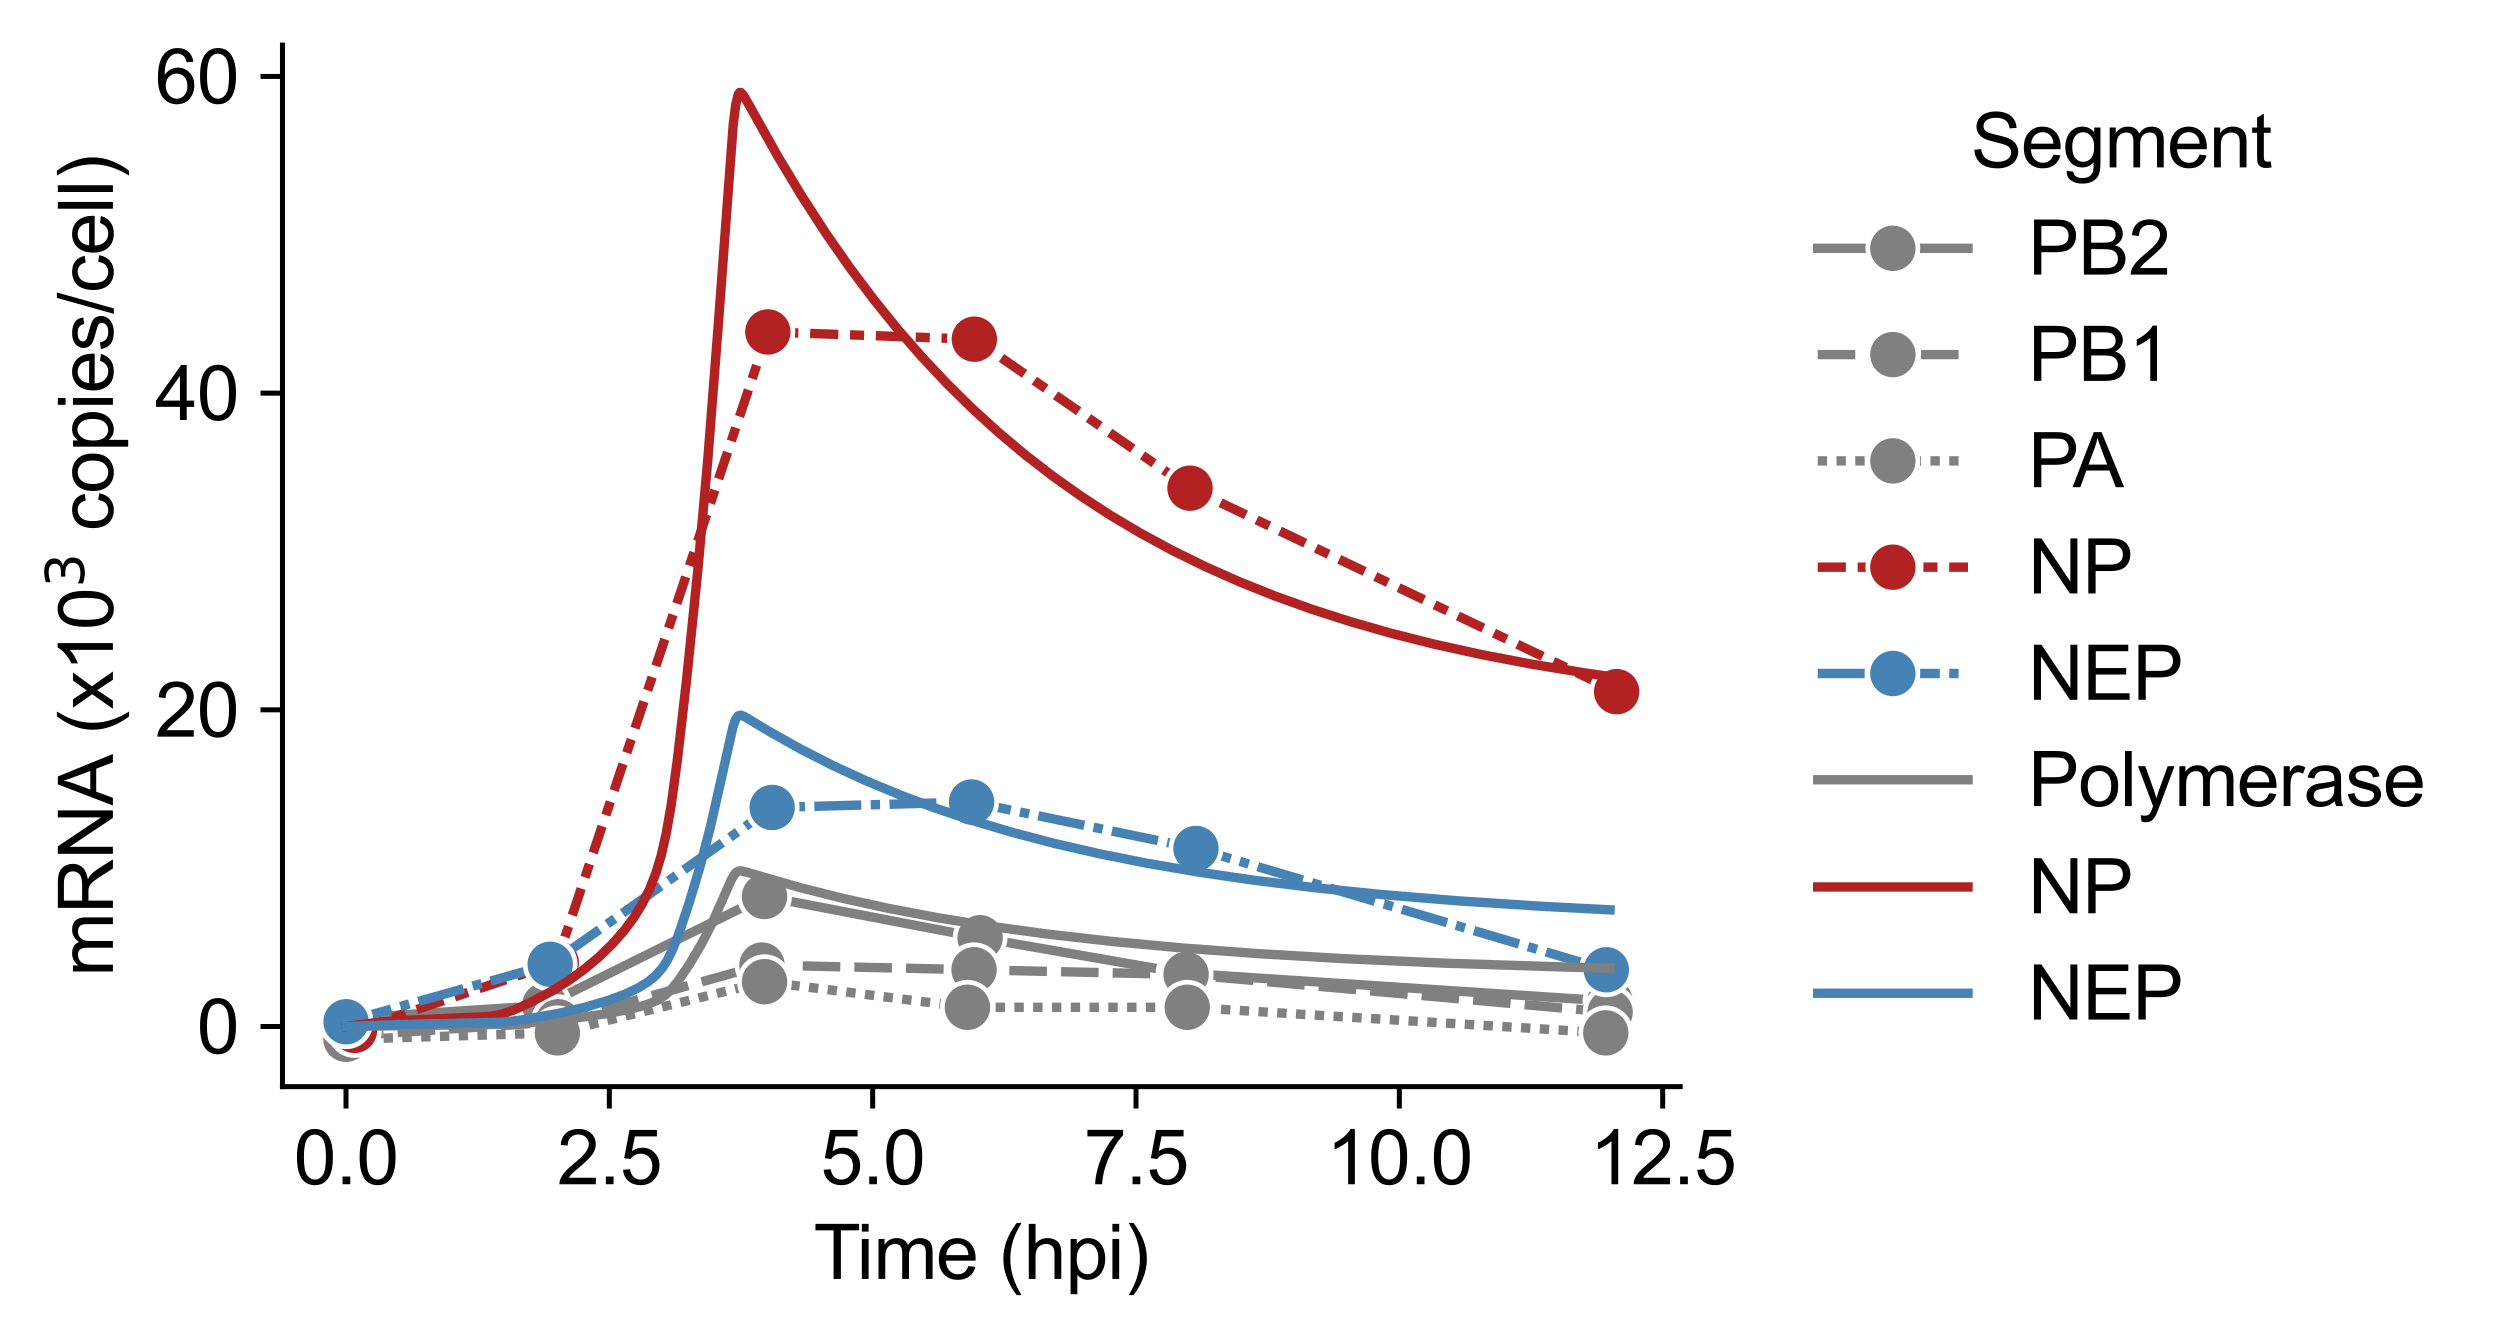 <?xml version="1.0" encoding="utf-8" standalone="no"?>
<!DOCTYPE svg PUBLIC "-//W3C//DTD SVG 1.1//EN"
  "http://www.w3.org/Graphics/SVG/1.1/DTD/svg11.dtd">
<svg xmlns:xlink="http://www.w3.org/1999/xlink" width="399.221pt" height="213.956pt" viewBox="0 0 399.221 213.956" xmlns="http://www.w3.org/2000/svg" version="1.1">
 <defs>
  <style type="text/css">*{stroke-linejoin: round; stroke-linecap: butt}</style>
 </defs>
 <g id="figure_1">
  <g id="patch_1">
   <path d="M 0 213.956 
L 399.221 213.956 
L 399.221 0 
L 0 0 
z
" style="fill: #ffffff"/>
  </g>
  <g id="axes_1">
   <g id="patch_2">
    <path d="M 45.106 173.52 
L 268.306 173.52 
L 268.306 7.2 
L 45.106 7.2 
z
" style="fill: #ffffff"/>
   </g>
   <g id="PolyCollection_1"/>
   <g id="PolyCollection_2"/>
   <g id="PolyCollection_3"/>
   <g id="PolyCollection_4"/>
   <g id="PolyCollection_5"/>
   <g id="matplotlib.axis_1">
    <g id="xtick_1">
     <g id="line2d_1">
      <defs>
       <path id="mfb7bdb61f0" d="M 0 0 
L 0 3.5 
" style="stroke: #000000; stroke-width: 0.8"/>
      </defs>
      <g>
       <use xlink:href="#mfb7bdb61f0" x="55.252" y="173.52" style="stroke: #000000; stroke-width: 0.8"/>
      </g>
     </g>
     <g id="text_1">
      <!-- 0.0 -->
      <g transform="translate(46.912 189.109) scale(0.12 -0.12)">
       <defs>
        <path id="ArialMT-30" d="M 266 2259 
Q 266 3072 433 3567 
Q 600 4063 929 4331 
Q 1259 4600 1759 4600 
Q 2128 4600 2406 4451 
Q 2684 4303 2865 4023 
Q 3047 3744 3150 3342 
Q 3253 2941 3253 2259 
Q 3253 1453 3087 958 
Q 2922 463 2592 192 
Q 2263 -78 1759 -78 
Q 1097 -78 719 397 
Q 266 969 266 2259 
z
M 844 2259 
Q 844 1131 1108 757 
Q 1372 384 1759 384 
Q 2147 384 2411 759 
Q 2675 1134 2675 2259 
Q 2675 3391 2411 3762 
Q 2147 4134 1753 4134 
Q 1366 4134 1134 3806 
Q 844 3388 844 2259 
z
" transform="scale(0.016)"/>
        <path id="ArialMT-2e" d="M 581 0 
L 581 641 
L 1222 641 
L 1222 0 
L 581 0 
z
" transform="scale(0.016)"/>
       </defs>
       <use xlink:href="#ArialMT-30"/>
       <use xlink:href="#ArialMT-2e" x="55.615"/>
       <use xlink:href="#ArialMT-30" x="83.398"/>
      </g>
     </g>
    </g>
    <g id="xtick_2">
     <g id="line2d_2">
      <g>
       <use xlink:href="#mfb7bdb61f0" x="97.303" y="173.52" style="stroke: #000000; stroke-width: 0.8"/>
      </g>
     </g>
     <g id="text_2">
      <!-- 2.5 -->
      <g transform="translate(88.963 189.109) scale(0.12 -0.12)">
       <defs>
        <path id="ArialMT-32" d="M 3222 541 
L 3222 0 
L 194 0 
Q 188 203 259 391 
Q 375 700 629 1000 
Q 884 1300 1366 1694 
Q 2113 2306 2375 2664 
Q 2638 3022 2638 3341 
Q 2638 3675 2398 3904 
Q 2159 4134 1775 4134 
Q 1369 4134 1125 3890 
Q 881 3647 878 3216 
L 300 3275 
Q 359 3922 746 4261 
Q 1134 4600 1788 4600 
Q 2447 4600 2831 4234 
Q 3216 3869 3216 3328 
Q 3216 3053 3103 2787 
Q 2991 2522 2730 2228 
Q 2469 1934 1863 1422 
Q 1356 997 1212 845 
Q 1069 694 975 541 
L 3222 541 
z
" transform="scale(0.016)"/>
        <path id="ArialMT-35" d="M 266 1200 
L 856 1250 
Q 922 819 1161 601 
Q 1400 384 1738 384 
Q 2144 384 2425 690 
Q 2706 997 2706 1503 
Q 2706 1984 2436 2262 
Q 2166 2541 1728 2541 
Q 1456 2541 1237 2417 
Q 1019 2294 894 2097 
L 366 2166 
L 809 4519 
L 3088 4519 
L 3088 3981 
L 1259 3981 
L 1013 2750 
Q 1425 3038 1878 3038 
Q 2478 3038 2890 2622 
Q 3303 2206 3303 1553 
Q 3303 931 2941 478 
Q 2500 -78 1738 -78 
Q 1113 -78 717 272 
Q 322 622 266 1200 
z
" transform="scale(0.016)"/>
       </defs>
       <use xlink:href="#ArialMT-32"/>
       <use xlink:href="#ArialMT-2e" x="55.615"/>
       <use xlink:href="#ArialMT-35" x="83.398"/>
      </g>
     </g>
    </g>
    <g id="xtick_3">
     <g id="line2d_3">
      <g>
       <use xlink:href="#mfb7bdb61f0" x="139.355" y="173.52" style="stroke: #000000; stroke-width: 0.8"/>
      </g>
     </g>
     <g id="text_3">
      <!-- 5.0 -->
      <g transform="translate(131.015 189.109) scale(0.12 -0.12)">
       <use xlink:href="#ArialMT-35"/>
       <use xlink:href="#ArialMT-2e" x="55.615"/>
       <use xlink:href="#ArialMT-30" x="83.398"/>
      </g>
     </g>
    </g>
    <g id="xtick_4">
     <g id="line2d_4">
      <g>
       <use xlink:href="#mfb7bdb61f0" x="181.407" y="173.52" style="stroke: #000000; stroke-width: 0.8"/>
      </g>
     </g>
     <g id="text_4">
      <!-- 7.5 -->
      <g transform="translate(173.067 189.109) scale(0.12 -0.12)">
       <defs>
        <path id="ArialMT-37" d="M 303 3981 
L 303 4522 
L 3269 4522 
L 3269 4084 
Q 2831 3619 2401 2847 
Q 1972 2075 1738 1259 
Q 1569 684 1522 0 
L 944 0 
Q 953 541 1156 1306 
Q 1359 2072 1739 2783 
Q 2119 3494 2547 3981 
L 303 3981 
z
" transform="scale(0.016)"/>
       </defs>
       <use xlink:href="#ArialMT-37"/>
       <use xlink:href="#ArialMT-2e" x="55.615"/>
       <use xlink:href="#ArialMT-35" x="83.398"/>
      </g>
     </g>
    </g>
    <g id="xtick_5">
     <g id="line2d_5">
      <g>
       <use xlink:href="#mfb7bdb61f0" x="223.458" y="173.52" style="stroke: #000000; stroke-width: 0.8"/>
      </g>
     </g>
     <g id="text_5">
      <!-- 10.0 -->
      <g transform="translate(211.782 189.109) scale(0.12 -0.12)">
       <defs>
        <path id="ArialMT-31" d="M 2384 0 
L 1822 0 
L 1822 3584 
Q 1619 3391 1289 3197 
Q 959 3003 697 2906 
L 697 3450 
Q 1169 3672 1522 3987 
Q 1875 4303 2022 4600 
L 2384 4600 
L 2384 0 
z
" transform="scale(0.016)"/>
       </defs>
       <use xlink:href="#ArialMT-31"/>
       <use xlink:href="#ArialMT-30" x="55.615"/>
       <use xlink:href="#ArialMT-2e" x="111.23"/>
       <use xlink:href="#ArialMT-30" x="139.014"/>
      </g>
     </g>
    </g>
    <g id="xtick_6">
     <g id="line2d_6">
      <g>
       <use xlink:href="#mfb7bdb61f0" x="265.51" y="173.52" style="stroke: #000000; stroke-width: 0.8"/>
      </g>
     </g>
     <g id="text_6">
      <!-- 12.5 -->
      <g transform="translate(253.833 189.109) scale(0.12 -0.12)">
       <use xlink:href="#ArialMT-31"/>
       <use xlink:href="#ArialMT-32" x="55.615"/>
       <use xlink:href="#ArialMT-2e" x="111.23"/>
       <use xlink:href="#ArialMT-35" x="139.014"/>
      </g>
     </g>
    </g>
    <g id="text_7">
     <!-- Time (hpi) -->
     <g transform="translate(129.93 204.23) scale(0.12 -0.12)">
      <defs>
       <path id="ArialMT-54" d="M 1659 0 
L 1659 4041 
L 150 4041 
L 150 4581 
L 3781 4581 
L 3781 4041 
L 2266 4041 
L 2266 0 
L 1659 0 
z
" transform="scale(0.016)"/>
       <path id="ArialMT-69" d="M 425 3934 
L 425 4581 
L 988 4581 
L 988 3934 
L 425 3934 
z
M 425 0 
L 425 3319 
L 988 3319 
L 988 0 
L 425 0 
z
" transform="scale(0.016)"/>
       <path id="ArialMT-6d" d="M 422 0 
L 422 3319 
L 925 3319 
L 925 2853 
Q 1081 3097 1340 3245 
Q 1600 3394 1931 3394 
Q 2300 3394 2536 3241 
Q 2772 3088 2869 2813 
Q 3263 3394 3894 3394 
Q 4388 3394 4653 3120 
Q 4919 2847 4919 2278 
L 4919 0 
L 4359 0 
L 4359 2091 
Q 4359 2428 4304 2576 
Q 4250 2725 4106 2815 
Q 3963 2906 3769 2906 
Q 3419 2906 3187 2673 
Q 2956 2441 2956 1928 
L 2956 0 
L 2394 0 
L 2394 2156 
Q 2394 2531 2256 2718 
Q 2119 2906 1806 2906 
Q 1569 2906 1367 2781 
Q 1166 2656 1075 2415 
Q 984 2175 984 1722 
L 984 0 
L 422 0 
z
" transform="scale(0.016)"/>
       <path id="ArialMT-65" d="M 2694 1069 
L 3275 997 
Q 3138 488 2766 206 
Q 2394 -75 1816 -75 
Q 1088 -75 661 373 
Q 234 822 234 1631 
Q 234 2469 665 2931 
Q 1097 3394 1784 3394 
Q 2450 3394 2872 2941 
Q 3294 2488 3294 1666 
Q 3294 1616 3291 1516 
L 816 1516 
Q 847 969 1125 678 
Q 1403 388 1819 388 
Q 2128 388 2347 550 
Q 2566 713 2694 1069 
z
M 847 1978 
L 2700 1978 
Q 2663 2397 2488 2606 
Q 2219 2931 1791 2931 
Q 1403 2931 1139 2672 
Q 875 2413 847 1978 
z
" transform="scale(0.016)"/>
       <path id="ArialMT-20" transform="scale(0.016)"/>
       <path id="ArialMT-28" d="M 1497 -1347 
Q 1031 -759 709 28 
Q 388 816 388 1659 
Q 388 2403 628 3084 
Q 909 3875 1497 4659 
L 1900 4659 
Q 1522 4009 1400 3731 
Q 1209 3300 1100 2831 
Q 966 2247 966 1656 
Q 966 153 1900 -1347 
L 1497 -1347 
z
" transform="scale(0.016)"/>
       <path id="ArialMT-68" d="M 422 0 
L 422 4581 
L 984 4581 
L 984 2938 
Q 1378 3394 1978 3394 
Q 2347 3394 2619 3248 
Q 2891 3103 3008 2847 
Q 3125 2591 3125 2103 
L 3125 0 
L 2563 0 
L 2563 2103 
Q 2563 2525 2380 2717 
Q 2197 2909 1863 2909 
Q 1613 2909 1392 2779 
Q 1172 2650 1078 2428 
Q 984 2206 984 1816 
L 984 0 
L 422 0 
z
" transform="scale(0.016)"/>
       <path id="ArialMT-70" d="M 422 -1272 
L 422 3319 
L 934 3319 
L 934 2888 
Q 1116 3141 1344 3267 
Q 1572 3394 1897 3394 
Q 2322 3394 2647 3175 
Q 2972 2956 3137 2557 
Q 3303 2159 3303 1684 
Q 3303 1175 3120 767 
Q 2938 359 2589 142 
Q 2241 -75 1856 -75 
Q 1575 -75 1351 44 
Q 1128 163 984 344 
L 984 -1272 
L 422 -1272 
z
M 931 1641 
Q 931 1000 1190 694 
Q 1450 388 1819 388 
Q 2194 388 2461 705 
Q 2728 1022 2728 1688 
Q 2728 2322 2467 2637 
Q 2206 2953 1844 2953 
Q 1484 2953 1207 2617 
Q 931 2281 931 1641 
z
" transform="scale(0.016)"/>
       <path id="ArialMT-29" d="M 791 -1347 
L 388 -1347 
Q 1322 153 1322 1656 
Q 1322 2244 1188 2822 
Q 1081 3291 891 3722 
Q 769 4003 388 4659 
L 791 4659 
Q 1378 3875 1659 3084 
Q 1900 2403 1900 1659 
Q 1900 816 1576 28 
Q 1253 -759 791 -1347 
z
" transform="scale(0.016)"/>
      </defs>
      <use xlink:href="#ArialMT-54"/>
      <use xlink:href="#ArialMT-69" x="57.334"/>
      <use xlink:href="#ArialMT-6d" x="79.551"/>
      <use xlink:href="#ArialMT-65" x="162.852"/>
      <use xlink:href="#ArialMT-20" x="218.467"/>
      <use xlink:href="#ArialMT-28" x="246.25"/>
      <use xlink:href="#ArialMT-68" x="279.551"/>
      <use xlink:href="#ArialMT-70" x="335.166"/>
      <use xlink:href="#ArialMT-69" x="390.781"/>
      <use xlink:href="#ArialMT-29" x="412.998"/>
     </g>
    </g>
   </g>
   <g id="matplotlib.axis_2">
    <g id="ytick_1">
     <g id="line2d_7">
      <defs>
       <path id="mb9e04bcb15" d="M 0 0 
L -3.5 0 
" style="stroke: #000000; stroke-width: 0.8"/>
      </defs>
      <g>
       <use xlink:href="#mb9e04bcb15" x="45.106" y="163.917" style="stroke: #000000; stroke-width: 0.8"/>
      </g>
     </g>
     <g id="text_8">
      <!-- 0 -->
      <g transform="translate(31.433 168.211) scale(0.12 -0.12)">
       <use xlink:href="#ArialMT-30"/>
      </g>
     </g>
    </g>
    <g id="ytick_2">
     <g id="line2d_8">
      <g>
       <use xlink:href="#mb9e04bcb15" x="45.106" y="113.348" style="stroke: #000000; stroke-width: 0.8"/>
      </g>
     </g>
     <g id="text_9">
      <!-- 20 -->
      <g transform="translate(24.76 117.642) scale(0.12 -0.12)">
       <use xlink:href="#ArialMT-32"/>
       <use xlink:href="#ArialMT-30" x="55.615"/>
      </g>
     </g>
    </g>
    <g id="ytick_3">
     <g id="line2d_9">
      <g>
       <use xlink:href="#mb9e04bcb15" x="45.106" y="62.779" style="stroke: #000000; stroke-width: 0.8"/>
      </g>
     </g>
     <g id="text_10">
      <!-- 40 -->
      <g transform="translate(24.76 67.073) scale(0.12 -0.12)">
       <defs>
        <path id="ArialMT-34" d="M 2069 0 
L 2069 1097 
L 81 1097 
L 81 1613 
L 2172 4581 
L 2631 4581 
L 2631 1613 
L 3250 1613 
L 3250 1097 
L 2631 1097 
L 2631 0 
L 2069 0 
z
M 2069 1613 
L 2069 3678 
L 634 1613 
L 2069 1613 
z
" transform="scale(0.016)"/>
       </defs>
       <use xlink:href="#ArialMT-34"/>
       <use xlink:href="#ArialMT-30" x="55.615"/>
      </g>
     </g>
    </g>
    <g id="ytick_4">
     <g id="line2d_10">
      <g>
       <use xlink:href="#mb9e04bcb15" x="45.106" y="12.21" style="stroke: #000000; stroke-width: 0.8"/>
      </g>
     </g>
     <g id="text_11">
      <!-- 60 -->
      <g transform="translate(24.76 16.504) scale(0.12 -0.12)">
       <defs>
        <path id="ArialMT-36" d="M 3184 3459 
L 2625 3416 
Q 2550 3747 2413 3897 
Q 2184 4138 1850 4138 
Q 1581 4138 1378 3988 
Q 1113 3794 959 3422 
Q 806 3050 800 2363 
Q 1003 2672 1297 2822 
Q 1591 2972 1913 2972 
Q 2475 2972 2870 2558 
Q 3266 2144 3266 1488 
Q 3266 1056 3080 686 
Q 2894 316 2569 119 
Q 2244 -78 1831 -78 
Q 1128 -78 684 439 
Q 241 956 241 2144 
Q 241 3472 731 4075 
Q 1159 4600 1884 4600 
Q 2425 4600 2770 4297 
Q 3116 3994 3184 3459 
z
M 888 1484 
Q 888 1194 1011 928 
Q 1134 663 1356 523 
Q 1578 384 1822 384 
Q 2178 384 2434 671 
Q 2691 959 2691 1453 
Q 2691 1928 2437 2201 
Q 2184 2475 1800 2475 
Q 1419 2475 1153 2201 
Q 888 1928 888 1484 
z
" transform="scale(0.016)"/>
       </defs>
       <use xlink:href="#ArialMT-36"/>
       <use xlink:href="#ArialMT-30" x="55.615"/>
      </g>
     </g>
    </g>
    <g id="text_12">
     <!-- mRNA (x10$^3$ copies/cell) -->
     <g transform="translate(18.12 155.94) rotate(-90) scale(0.12 -0.12)">
      <defs>
       <path id="ArialMT-52" d="M 503 0 
L 503 4581 
L 2534 4581 
Q 3147 4581 3465 4457 
Q 3784 4334 3975 4021 
Q 4166 3709 4166 3331 
Q 4166 2844 3850 2509 
Q 3534 2175 2875 2084 
Q 3116 1969 3241 1856 
Q 3506 1613 3744 1247 
L 4541 0 
L 3778 0 
L 3172 953 
Q 2906 1366 2734 1584 
Q 2563 1803 2427 1890 
Q 2291 1978 2150 2013 
Q 2047 2034 1813 2034 
L 1109 2034 
L 1109 0 
L 503 0 
z
M 1109 2559 
L 2413 2559 
Q 2828 2559 3062 2645 
Q 3297 2731 3419 2920 
Q 3541 3109 3541 3331 
Q 3541 3656 3305 3865 
Q 3069 4075 2559 4075 
L 1109 4075 
L 1109 2559 
z
" transform="scale(0.016)"/>
       <path id="ArialMT-4e" d="M 488 0 
L 488 4581 
L 1109 4581 
L 3516 984 
L 3516 4581 
L 4097 4581 
L 4097 0 
L 3475 0 
L 1069 3600 
L 1069 0 
L 488 0 
z
" transform="scale(0.016)"/>
       <path id="ArialMT-41" d="M -9 0 
L 1750 4581 
L 2403 4581 
L 4278 0 
L 3588 0 
L 3053 1388 
L 1138 1388 
L 634 0 
L -9 0 
z
M 1313 1881 
L 2866 1881 
L 2388 3150 
Q 2169 3728 2063 4100 
Q 1975 3659 1816 3225 
L 1313 1881 
z
" transform="scale(0.016)"/>
       <path id="ArialMT-78" d="M 47 0 
L 1259 1725 
L 138 3319 
L 841 3319 
L 1350 2541 
Q 1494 2319 1581 2169 
Q 1719 2375 1834 2534 
L 2394 3319 
L 3066 3319 
L 1919 1756 
L 3153 0 
L 2463 0 
L 1781 1031 
L 1600 1309 
L 728 0 
L 47 0 
z
" transform="scale(0.016)"/>
       <path id="DejaVuSans-33" d="M 2597 2516 
Q 3050 2419 3304 2112 
Q 3559 1806 3559 1356 
Q 3559 666 3084 287 
Q 2609 -91 1734 -91 
Q 1441 -91 1130 -33 
Q 819 25 488 141 
L 488 750 
Q 750 597 1062 519 
Q 1375 441 1716 441 
Q 2309 441 2620 675 
Q 2931 909 2931 1356 
Q 2931 1769 2642 2001 
Q 2353 2234 1838 2234 
L 1294 2234 
L 1294 2753 
L 1863 2753 
Q 2328 2753 2575 2939 
Q 2822 3125 2822 3475 
Q 2822 3834 2567 4026 
Q 2313 4219 1838 4219 
Q 1578 4219 1281 4162 
Q 984 4106 628 3988 
L 628 4550 
Q 988 4650 1302 4700 
Q 1616 4750 1894 4750 
Q 2613 4750 3031 4423 
Q 3450 4097 3450 3541 
Q 3450 3153 3228 2886 
Q 3006 2619 2597 2516 
z
" transform="scale(0.016)"/>
       <path id="ArialMT-63" d="M 2588 1216 
L 3141 1144 
Q 3050 572 2676 248 
Q 2303 -75 1759 -75 
Q 1078 -75 664 370 
Q 250 816 250 1647 
Q 250 2184 428 2587 
Q 606 2991 970 3192 
Q 1334 3394 1763 3394 
Q 2303 3394 2647 3120 
Q 2991 2847 3088 2344 
L 2541 2259 
Q 2463 2594 2264 2762 
Q 2066 2931 1784 2931 
Q 1359 2931 1093 2626 
Q 828 2322 828 1663 
Q 828 994 1084 691 
Q 1341 388 1753 388 
Q 2084 388 2306 591 
Q 2528 794 2588 1216 
z
" transform="scale(0.016)"/>
       <path id="ArialMT-6f" d="M 213 1659 
Q 213 2581 725 3025 
Q 1153 3394 1769 3394 
Q 2453 3394 2887 2945 
Q 3322 2497 3322 1706 
Q 3322 1066 3130 698 
Q 2938 331 2570 128 
Q 2203 -75 1769 -75 
Q 1072 -75 642 372 
Q 213 819 213 1659 
z
M 791 1659 
Q 791 1022 1069 705 
Q 1347 388 1769 388 
Q 2188 388 2466 706 
Q 2744 1025 2744 1678 
Q 2744 2294 2464 2611 
Q 2184 2928 1769 2928 
Q 1347 2928 1069 2612 
Q 791 2297 791 1659 
z
" transform="scale(0.016)"/>
       <path id="ArialMT-73" d="M 197 991 
L 753 1078 
Q 800 744 1014 566 
Q 1228 388 1613 388 
Q 2000 388 2187 545 
Q 2375 703 2375 916 
Q 2375 1106 2209 1216 
Q 2094 1291 1634 1406 
Q 1016 1563 777 1677 
Q 538 1791 414 1992 
Q 291 2194 291 2438 
Q 291 2659 392 2848 
Q 494 3038 669 3163 
Q 800 3259 1026 3326 
Q 1253 3394 1513 3394 
Q 1903 3394 2198 3281 
Q 2494 3169 2634 2976 
Q 2775 2784 2828 2463 
L 2278 2388 
Q 2241 2644 2061 2787 
Q 1881 2931 1553 2931 
Q 1166 2931 1000 2803 
Q 834 2675 834 2503 
Q 834 2394 903 2306 
Q 972 2216 1119 2156 
Q 1203 2125 1616 2013 
Q 2213 1853 2448 1751 
Q 2684 1650 2818 1456 
Q 2953 1263 2953 975 
Q 2953 694 2789 445 
Q 2625 197 2315 61 
Q 2006 -75 1616 -75 
Q 969 -75 630 194 
Q 291 463 197 991 
z
" transform="scale(0.016)"/>
       <path id="ArialMT-2f" d="M 0 -78 
L 1328 4659 
L 1778 4659 
L 453 -78 
L 0 -78 
z
" transform="scale(0.016)"/>
       <path id="ArialMT-6c" d="M 409 0 
L 409 4581 
L 972 4581 
L 972 0 
L 409 0 
z
" transform="scale(0.016)"/>
      </defs>
      <use xlink:href="#ArialMT-6d" transform="translate(0 0.766)"/>
      <use xlink:href="#ArialMT-52" transform="translate(83.301 0.766)"/>
      <use xlink:href="#ArialMT-4e" transform="translate(155.518 0.766)"/>
      <use xlink:href="#ArialMT-41" transform="translate(227.734 0.766)"/>
      <use xlink:href="#ArialMT-20" transform="translate(294.434 0.766)"/>
      <use xlink:href="#ArialMT-28" transform="translate(322.217 0.766)"/>
      <use xlink:href="#ArialMT-78" transform="translate(355.518 0.766)"/>
      <use xlink:href="#ArialMT-31" transform="translate(405.518 0.766)"/>
      <use xlink:href="#ArialMT-30" transform="translate(461.133 0.766)"/>
      <use xlink:href="#DejaVuSans-33" transform="translate(517.705 39.047) scale(0.7)"/>
      <use xlink:href="#ArialMT-20" transform="translate(564.976 0.766)"/>
      <use xlink:href="#ArialMT-63" transform="translate(592.759 0.766)"/>
      <use xlink:href="#ArialMT-6f" transform="translate(642.759 0.766)"/>
      <use xlink:href="#ArialMT-70" transform="translate(698.374 0.766)"/>
      <use xlink:href="#ArialMT-69" transform="translate(753.989 0.766)"/>
      <use xlink:href="#ArialMT-65" transform="translate(776.206 0.766)"/>
      <use xlink:href="#ArialMT-73" transform="translate(831.821 0.766)"/>
      <use xlink:href="#ArialMT-2f" transform="translate(881.821 0.766)"/>
      <use xlink:href="#ArialMT-63" transform="translate(909.604 0.766)"/>
      <use xlink:href="#ArialMT-65" transform="translate(959.604 0.766)"/>
      <use xlink:href="#ArialMT-6c" transform="translate(1015.22 0.766)"/>
      <use xlink:href="#ArialMT-6c" transform="translate(1037.437 0.766)"/>
      <use xlink:href="#ArialMT-29" transform="translate(1059.653 0.766)"/>
     </g>
    </g>
   </g>
   <g id="line2d_11">
    <path d="M 55.252 162.671 
L 86.98 160.541 
L 122.084 143.157 
L 156.513 149.749 
L 188.917 155.404 
L 257.1 159.869 
" clip-path="url(#p4ffd2b1cf5)" style="fill: none; stroke: #808080; stroke-width: 1.5; stroke-linecap: square"/>
    <defs>
     <path id="mbfb449c5a9" d="M 0 4 
C 1.061 4 2.078 3.579 2.828 2.828 
C 3.579 2.078 4 1.061 4 0 
C 4 -1.061 3.579 -2.078 2.828 -2.828 
C 2.078 -3.579 1.061 -4 0 -4 
C -1.061 -4 -2.078 -3.579 -2.828 -2.828 
C -3.579 -2.078 -4 -1.061 -4 0 
C -4 1.061 -3.579 2.078 -2.828 2.828 
C -2.078 3.579 -1.061 4 0 4 
z
" style="stroke: #ffffff; stroke-width: 0.75"/>
    </defs>
    <g clip-path="url(#p4ffd2b1cf5)">
     <use xlink:href="#mbfb449c5a9" x="55.252" y="162.671" style="fill: #808080; stroke: #ffffff; stroke-width: 0.75"/>
     <use xlink:href="#mbfb449c5a9" x="86.98" y="160.541" style="fill: #808080; stroke: #ffffff; stroke-width: 0.75"/>
     <use xlink:href="#mbfb449c5a9" x="122.084" y="143.157" style="fill: #808080; stroke: #ffffff; stroke-width: 0.75"/>
     <use xlink:href="#mbfb449c5a9" x="156.513" y="149.749" style="fill: #808080; stroke: #ffffff; stroke-width: 0.75"/>
     <use xlink:href="#mbfb449c5a9" x="188.917" y="155.404" style="fill: #808080; stroke: #ffffff; stroke-width: 0.75"/>
     <use xlink:href="#mbfb449c5a9" x="257.1" y="159.869" style="fill: #808080; stroke: #ffffff; stroke-width: 0.75"/>
    </g>
   </g>
   <g id="line2d_12">
    <path d="M 55.252 165.426 
L 89.129 163.162 
L 121.682 154.105 
L 155.546 154.86 
L 189.409 155.614 
L 257.117 161.653 
" clip-path="url(#p4ffd2b1cf5)" style="fill: none; stroke-dasharray: 6,2.25; stroke-dashoffset: 0; stroke: #808080; stroke-width: 1.5"/>
    <g clip-path="url(#p4ffd2b1cf5)">
     <use xlink:href="#mbfb449c5a9" x="55.252" y="165.426" style="fill: #808080; stroke: #ffffff; stroke-width: 0.75"/>
     <use xlink:href="#mbfb449c5a9" x="89.129" y="163.162" style="fill: #808080; stroke: #ffffff; stroke-width: 0.75"/>
     <use xlink:href="#mbfb449c5a9" x="121.682" y="154.105" style="fill: #808080; stroke: #ffffff; stroke-width: 0.75"/>
     <use xlink:href="#mbfb449c5a9" x="155.546" y="154.86" style="fill: #808080; stroke: #ffffff; stroke-width: 0.75"/>
     <use xlink:href="#mbfb449c5a9" x="189.409" y="155.614" style="fill: #808080; stroke: #ffffff; stroke-width: 0.75"/>
     <use xlink:href="#mbfb449c5a9" x="257.117" y="161.653" style="fill: #808080; stroke: #ffffff; stroke-width: 0.75"/>
    </g>
   </g>
   <g id="line2d_13">
    <path d="M 55.252 165.96 
L 89.006 164.938 
L 122.084 156.766 
L 154.488 160.852 
L 189.592 160.852 
L 256.425 164.938 
" clip-path="url(#p4ffd2b1cf5)" style="fill: none; stroke-dasharray: 1.5,1.5; stroke-dashoffset: 0; stroke: #808080; stroke-width: 1.5"/>
    <g clip-path="url(#p4ffd2b1cf5)">
     <use xlink:href="#mbfb449c5a9" x="55.252" y="165.96" style="fill: #808080; stroke: #ffffff; stroke-width: 0.75"/>
     <use xlink:href="#mbfb449c5a9" x="89.006" y="164.938" style="fill: #808080; stroke: #ffffff; stroke-width: 0.75"/>
     <use xlink:href="#mbfb449c5a9" x="122.084" y="156.766" style="fill: #808080; stroke: #ffffff; stroke-width: 0.75"/>
     <use xlink:href="#mbfb449c5a9" x="154.488" y="160.852" style="fill: #808080; stroke: #ffffff; stroke-width: 0.75"/>
     <use xlink:href="#mbfb449c5a9" x="189.592" y="160.852" style="fill: #808080; stroke: #ffffff; stroke-width: 0.75"/>
     <use xlink:href="#mbfb449c5a9" x="256.425" y="164.938" style="fill: #808080; stroke: #ffffff; stroke-width: 0.75"/>
    </g>
   </g>
   <g id="line2d_14">
    <path d="M 56.601 164.542 
L 88.839 153.749 
L 122.617 53.009 
L 155.592 54.164 
L 190.032 77.957 
L 258.161 110.451 
" clip-path="url(#p4ffd2b1cf5)" style="fill: none; stroke-dasharray: 4.5,1.875,2.25,1.875; stroke-dashoffset: 0; stroke: #b22222; stroke-width: 1.5"/>
    <defs>
     <path id="m43d1e10a89" d="M 0 4 
C 1.061 4 2.078 3.579 2.828 2.828 
C 3.579 2.078 4 1.061 4 0 
C 4 -1.061 3.579 -2.078 2.828 -2.828 
C 2.078 -3.579 1.061 -4 0 -4 
C -1.061 -4 -2.078 -3.579 -2.828 -2.828 
C -3.579 -2.078 -4 -1.061 -4 0 
C -4 1.061 -3.579 2.078 -2.828 2.828 
C -2.078 3.579 -1.061 4 0 4 
z
" style="stroke: #ffffff; stroke-width: 0.75"/>
    </defs>
    <g clip-path="url(#p4ffd2b1cf5)">
     <use xlink:href="#m43d1e10a89" x="56.601" y="164.542" style="fill: #b22222; stroke: #ffffff; stroke-width: 0.75"/>
     <use xlink:href="#m43d1e10a89" x="88.839" y="153.749" style="fill: #b22222; stroke: #ffffff; stroke-width: 0.75"/>
     <use xlink:href="#m43d1e10a89" x="122.617" y="53.009" style="fill: #b22222; stroke: #ffffff; stroke-width: 0.75"/>
     <use xlink:href="#m43d1e10a89" x="155.592" y="54.164" style="fill: #b22222; stroke: #ffffff; stroke-width: 0.75"/>
     <use xlink:href="#m43d1e10a89" x="190.032" y="77.957" style="fill: #b22222; stroke: #ffffff; stroke-width: 0.75"/>
     <use xlink:href="#m43d1e10a89" x="258.161" y="110.451" style="fill: #b22222; stroke: #ffffff; stroke-width: 0.75"/>
    </g>
   </g>
   <g id="line2d_15">
    <path d="M 55.265 163.165 
L 87.86 153.986 
L 123.305 128.946 
L 155.148 128.072 
L 190.981 135.486 
L 256.51 154.864 
" clip-path="url(#p4ffd2b1cf5)" style="fill: none; stroke-dasharray: 7.5,1.5,1.5,1.5; stroke-dashoffset: 0; stroke: #4682b4; stroke-width: 1.5"/>
    <defs>
     <path id="m83aae7f6e0" d="M 0 4 
C 1.061 4 2.078 3.579 2.828 2.828 
C 3.579 2.078 4 1.061 4 0 
C 4 -1.061 3.579 -2.078 2.828 -2.828 
C 2.078 -3.579 1.061 -4 0 -4 
C -1.061 -4 -2.078 -3.579 -2.828 -2.828 
C -3.579 -2.078 -4 -1.061 -4 0 
C -4 1.061 -3.579 2.078 -2.828 2.828 
C -2.078 3.579 -1.061 4 0 4 
z
" style="stroke: #ffffff; stroke-width: 0.75"/>
    </defs>
    <g clip-path="url(#p4ffd2b1cf5)">
     <use xlink:href="#m83aae7f6e0" x="55.265" y="163.165" style="fill: #4682b4; stroke: #ffffff; stroke-width: 0.75"/>
     <use xlink:href="#m83aae7f6e0" x="87.86" y="153.986" style="fill: #4682b4; stroke: #ffffff; stroke-width: 0.75"/>
     <use xlink:href="#m83aae7f6e0" x="123.305" y="128.946" style="fill: #4682b4; stroke: #ffffff; stroke-width: 0.75"/>
     <use xlink:href="#m83aae7f6e0" x="155.148" y="128.072" style="fill: #4682b4; stroke: #ffffff; stroke-width: 0.75"/>
     <use xlink:href="#m83aae7f6e0" x="190.981" y="135.486" style="fill: #4682b4; stroke: #ffffff; stroke-width: 0.75"/>
     <use xlink:href="#m83aae7f6e0" x="256.51" y="154.864" style="fill: #4682b4; stroke: #ffffff; stroke-width: 0.75"/>
    </g>
   </g>
   <g id="line2d_16"/>
   <g id="line2d_17"/>
   <g id="line2d_18"/>
   <g id="line2d_19"/>
   <g id="line2d_20"/>
   <g id="line2d_21">
    <path d="M 55.252 163.917 
L 66.769 163.743 
L 80.306 163.579 
L 84.953 163.255 
L 92.025 162.554 
L 97.278 161.808 
L 100.915 161.09 
L 103.34 160.404 
L 104.956 159.726 
L 106.168 158.959 
L 107.179 158.026 
L 108.391 156.517 
L 110.209 153.799 
L 112.028 150.723 
L 113.644 147.567 
L 115.463 143.459 
L 116.877 140.285 
L 117.483 139.383 
L 117.887 139.107 
L 118.291 139.057 
L 119.302 139.295 
L 127.788 141.751 
L 134.657 143.477 
L 141.931 145.072 
L 149.811 146.564 
L 158.297 147.936 
L 167.389 149.179 
L 177.492 150.33 
L 188.605 151.366 
L 200.93 152.287 
L 214.871 153.104 
L 230.833 153.811 
L 249.624 154.417 
L 257.1 154.605 
L 257.1 154.605 
" clip-path="url(#p4ffd2b1cf5)" style="fill: none; stroke: #808080; stroke-width: 1.5; stroke-linecap: square"/>
   </g>
   <g id="line2d_22">
    <path d="M 55.252 163.917 
L 60.909 163.186 
L 64.748 162.938 
L 78.285 162.304 
L 80.306 161.891 
L 82.124 161.263 
L 84.549 160.146 
L 87.984 158.334 
L 90.61 156.718 
L 93.237 154.831 
L 95.662 152.804 
L 97.884 150.638 
L 99.703 148.561 
L 101.319 146.37 
L 102.531 144.396 
L 103.744 141.968 
L 104.754 139.378 
L 105.562 136.703 
L 106.37 133.2 
L 107.179 128.573 
L 108.189 121.17 
L 109.603 108.879 
L 111.422 91.182 
L 113.038 73.251 
L 114.654 52.502 
L 117.079 19.985 
L 117.483 16.714 
L 117.887 15.06 
L 118.089 14.781 
L 118.291 14.76 
L 118.695 15.167 
L 119.706 16.924 
L 124.151 24.868 
L 127.99 31.249 
L 131.829 37.182 
L 135.668 42.691 
L 139.507 47.806 
L 143.346 52.555 
L 147.184 56.965 
L 151.225 61.266 
L 155.266 65.246 
L 159.51 69.105 
L 163.753 72.663 
L 168.198 76.094 
L 172.643 79.247 
L 177.29 82.27 
L 182.139 85.154 
L 187.19 87.89 
L 192.444 90.472 
L 197.899 92.897 
L 203.556 95.163 
L 209.416 97.271 
L 215.679 99.284 
L 222.145 101.129 
L 229.015 102.862 
L 236.491 104.513 
L 244.371 106.024 
L 252.857 107.423 
L 257.1 108.046 
L 257.1 108.046 
" clip-path="url(#p4ffd2b1cf5)" style="fill: none; stroke: #b22222; stroke-width: 1.5; stroke-linecap: square"/>
   </g>
   <g id="line2d_23">
    <path d="M 55.252 163.917 
L 63.738 163.606 
L 80.508 163.223 
L 83.741 162.79 
L 89.398 161.776 
L 93.439 160.836 
L 97.076 159.766 
L 99.905 158.714 
L 101.925 157.754 
L 103.542 156.749 
L 104.754 155.737 
L 105.764 154.584 
L 106.572 153.33 
L 107.381 151.687 
L 108.391 149.118 
L 110.007 144.318 
L 111.826 138.255 
L 113.442 132.058 
L 115.059 124.908 
L 117.079 115.939 
L 117.483 114.849 
L 117.887 114.298 
L 118.291 114.198 
L 118.897 114.438 
L 122.938 116.863 
L 127.99 119.694 
L 133.041 122.266 
L 138.294 124.688 
L 143.75 126.956 
L 149.407 129.069 
L 155.469 131.09 
L 161.732 132.946 
L 168.4 134.692 
L 175.471 136.317 
L 183.149 137.852 
L 191.433 139.276 
L 200.324 140.577 
L 210.022 141.77 
L 220.731 142.859 
L 232.652 143.842 
L 245.987 144.714 
L 257.1 145.293 
L 257.1 145.293 
" clip-path="url(#p4ffd2b1cf5)" style="fill: none; stroke: #4682b4; stroke-width: 1.5; stroke-linecap: square"/>
   </g>
   <g id="patch_3">
    <path d="M 45.106 173.52 
L 45.106 7.2 
" style="fill: none; stroke: #000000; stroke-width: 0.8; stroke-linejoin: miter; stroke-linecap: square"/>
   </g>
   <g id="patch_4">
    <path d="M 45.106 173.52 
L 268.306 173.52 
" style="fill: none; stroke: #000000; stroke-width: 0.8; stroke-linejoin: miter; stroke-linecap: square"/>
   </g>
   <g id="legend_1">
    <g id="text_13">
     <!-- Segment -->
     <g transform="translate(314.73 26.736) scale(0.12 -0.12)">
      <defs>
       <path id="ArialMT-53" d="M 288 1472 
L 859 1522 
Q 900 1178 1048 958 
Q 1197 738 1509 602 
Q 1822 466 2213 466 
Q 2559 466 2825 569 
Q 3091 672 3220 851 
Q 3350 1031 3350 1244 
Q 3350 1459 3225 1620 
Q 3100 1781 2813 1891 
Q 2628 1963 1997 2114 
Q 1366 2266 1113 2400 
Q 784 2572 623 2826 
Q 463 3081 463 3397 
Q 463 3744 659 4045 
Q 856 4347 1234 4503 
Q 1613 4659 2075 4659 
Q 2584 4659 2973 4495 
Q 3363 4331 3572 4012 
Q 3781 3694 3797 3291 
L 3216 3247 
Q 3169 3681 2898 3903 
Q 2628 4125 2100 4125 
Q 1550 4125 1298 3923 
Q 1047 3722 1047 3438 
Q 1047 3191 1225 3031 
Q 1400 2872 2139 2705 
Q 2878 2538 3153 2413 
Q 3553 2228 3743 1945 
Q 3934 1663 3934 1294 
Q 3934 928 3725 604 
Q 3516 281 3123 101 
Q 2731 -78 2241 -78 
Q 1619 -78 1198 103 
Q 778 284 539 648 
Q 300 1013 288 1472 
z
" transform="scale(0.016)"/>
       <path id="ArialMT-67" d="M 319 -275 
L 866 -356 
Q 900 -609 1056 -725 
Q 1266 -881 1628 -881 
Q 2019 -881 2231 -725 
Q 2444 -569 2519 -288 
Q 2563 -116 2559 434 
Q 2191 0 1641 0 
Q 956 0 581 494 
Q 206 988 206 1678 
Q 206 2153 378 2554 
Q 550 2956 876 3175 
Q 1203 3394 1644 3394 
Q 2231 3394 2613 2919 
L 2613 3319 
L 3131 3319 
L 3131 450 
Q 3131 -325 2973 -648 
Q 2816 -972 2473 -1159 
Q 2131 -1347 1631 -1347 
Q 1038 -1347 672 -1080 
Q 306 -813 319 -275 
z
M 784 1719 
Q 784 1066 1043 766 
Q 1303 466 1694 466 
Q 2081 466 2343 764 
Q 2606 1063 2606 1700 
Q 2606 2309 2336 2618 
Q 2066 2928 1684 2928 
Q 1309 2928 1046 2623 
Q 784 2319 784 1719 
z
" transform="scale(0.016)"/>
       <path id="ArialMT-6e" d="M 422 0 
L 422 3319 
L 928 3319 
L 928 2847 
Q 1294 3394 1984 3394 
Q 2284 3394 2536 3286 
Q 2788 3178 2913 3003 
Q 3038 2828 3088 2588 
Q 3119 2431 3119 2041 
L 3119 0 
L 2556 0 
L 2556 2019 
Q 2556 2363 2490 2533 
Q 2425 2703 2258 2804 
Q 2091 2906 1866 2906 
Q 1506 2906 1245 2678 
Q 984 2450 984 1813 
L 984 0 
L 422 0 
z
" transform="scale(0.016)"/>
       <path id="ArialMT-74" d="M 1650 503 
L 1731 6 
Q 1494 -44 1306 -44 
Q 1000 -44 831 53 
Q 663 150 594 308 
Q 525 466 525 972 
L 525 2881 
L 113 2881 
L 113 3319 
L 525 3319 
L 525 4141 
L 1084 4478 
L 1084 3319 
L 1650 3319 
L 1650 2881 
L 1084 2881 
L 1084 941 
Q 1084 700 1114 631 
Q 1144 563 1211 522 
Q 1278 481 1403 481 
Q 1497 481 1650 503 
z
" transform="scale(0.016)"/>
      </defs>
      <use xlink:href="#ArialMT-53"/>
      <use xlink:href="#ArialMT-65" x="66.699"/>
      <use xlink:href="#ArialMT-67" x="122.314"/>
      <use xlink:href="#ArialMT-6d" x="177.93"/>
      <use xlink:href="#ArialMT-65" x="261.23"/>
      <use xlink:href="#ArialMT-6e" x="316.846"/>
      <use xlink:href="#ArialMT-74" x="372.461"/>
     </g>
    </g>
    <g id="line2d_24">
     <path d="M 290.266 39.651 
L 302.266 39.651 
L 314.266 39.651 
" style="fill: none; stroke: #808080; stroke-width: 1.5; stroke-linecap: square"/>
     <g>
      <use xlink:href="#mbfb449c5a9" x="302.266" y="39.651" style="fill: #808080; stroke: #ffffff; stroke-width: 0.75"/>
     </g>
    </g>
    <g id="text_14">
     <!-- PB2 -->
     <g transform="translate(323.866 43.851) scale(0.12 -0.12)">
      <defs>
       <path id="ArialMT-50" d="M 494 0 
L 494 4581 
L 2222 4581 
Q 2678 4581 2919 4538 
Q 3256 4481 3484 4323 
Q 3713 4166 3852 3881 
Q 3991 3597 3991 3256 
Q 3991 2672 3619 2267 
Q 3247 1863 2275 1863 
L 1100 1863 
L 1100 0 
L 494 0 
z
M 1100 2403 
L 2284 2403 
Q 2872 2403 3119 2622 
Q 3366 2841 3366 3238 
Q 3366 3525 3220 3729 
Q 3075 3934 2838 4000 
Q 2684 4041 2272 4041 
L 1100 4041 
L 1100 2403 
z
" transform="scale(0.016)"/>
       <path id="ArialMT-42" d="M 469 0 
L 469 4581 
L 2188 4581 
Q 2713 4581 3030 4442 
Q 3347 4303 3526 4014 
Q 3706 3725 3706 3409 
Q 3706 3116 3547 2856 
Q 3388 2597 3066 2438 
Q 3481 2316 3704 2022 
Q 3928 1728 3928 1328 
Q 3928 1006 3792 729 
Q 3656 453 3456 303 
Q 3256 153 2954 76 
Q 2653 0 2216 0 
L 469 0 
z
M 1075 2656 
L 2066 2656 
Q 2469 2656 2644 2709 
Q 2875 2778 2992 2937 
Q 3109 3097 3109 3338 
Q 3109 3566 3000 3739 
Q 2891 3913 2687 3977 
Q 2484 4041 1991 4041 
L 1075 4041 
L 1075 2656 
z
M 1075 541 
L 2216 541 
Q 2509 541 2628 563 
Q 2838 600 2978 687 
Q 3119 775 3209 942 
Q 3300 1109 3300 1328 
Q 3300 1584 3169 1773 
Q 3038 1963 2805 2039 
Q 2572 2116 2134 2116 
L 1075 2116 
L 1075 541 
z
" transform="scale(0.016)"/>
      </defs>
      <use xlink:href="#ArialMT-50"/>
      <use xlink:href="#ArialMT-42" x="66.699"/>
      <use xlink:href="#ArialMT-32" x="133.398"/>
     </g>
    </g>
    <g id="line2d_25">
     <path d="M 290.266 56.625 
L 302.266 56.625 
L 314.266 56.625 
" style="fill: none; stroke-dasharray: 6,2.25; stroke-dashoffset: 0; stroke: #808080; stroke-width: 1.5"/>
     <g>
      <use xlink:href="#mbfb449c5a9" x="302.266" y="56.625" style="fill: #808080; stroke: #ffffff; stroke-width: 0.75"/>
     </g>
    </g>
    <g id="text_15">
     <!-- PB1 -->
     <g transform="translate(323.866 60.825) scale(0.12 -0.12)">
      <use xlink:href="#ArialMT-50"/>
      <use xlink:href="#ArialMT-42" x="66.699"/>
      <use xlink:href="#ArialMT-31" x="133.398"/>
     </g>
    </g>
    <g id="line2d_26">
     <path d="M 290.266 73.599 
L 302.266 73.599 
L 314.266 73.599 
" style="fill: none; stroke-dasharray: 1.5,1.5; stroke-dashoffset: 0; stroke: #808080; stroke-width: 1.5"/>
     <g>
      <use xlink:href="#mbfb449c5a9" x="302.266" y="73.599" style="fill: #808080; stroke: #ffffff; stroke-width: 0.75"/>
     </g>
    </g>
    <g id="text_16">
     <!-- PA -->
     <g transform="translate(323.866 77.799) scale(0.12 -0.12)">
      <use xlink:href="#ArialMT-50"/>
      <use xlink:href="#ArialMT-41" x="59.324"/>
     </g>
    </g>
    <g id="line2d_27">
     <path d="M 290.266 90.574 
L 302.266 90.574 
L 314.266 90.574 
" style="fill: none; stroke-dasharray: 4.5,1.875,2.25,1.875; stroke-dashoffset: 0; stroke: #b22222; stroke-width: 1.5"/>
     <g>
      <use xlink:href="#m43d1e10a89" x="302.266" y="90.574" style="fill: #b22222; stroke: #ffffff; stroke-width: 0.75"/>
     </g>
    </g>
    <g id="text_17">
     <!-- NP -->
     <g transform="translate(323.866 94.774) scale(0.12 -0.12)">
      <use xlink:href="#ArialMT-4e"/>
      <use xlink:href="#ArialMT-50" x="72.217"/>
     </g>
    </g>
    <g id="line2d_28">
     <path d="M 290.266 107.548 
L 302.266 107.548 
L 314.266 107.548 
" style="fill: none; stroke-dasharray: 7.5,1.5,1.5,1.5; stroke-dashoffset: 0; stroke: #4682b4; stroke-width: 1.5"/>
     <g>
      <use xlink:href="#m83aae7f6e0" x="302.266" y="107.548" style="fill: #4682b4; stroke: #ffffff; stroke-width: 0.75"/>
     </g>
    </g>
    <g id="text_18">
     <!-- NEP -->
     <g transform="translate(323.866 111.748) scale(0.12 -0.12)">
      <defs>
       <path id="ArialMT-45" d="M 506 0 
L 506 4581 
L 3819 4581 
L 3819 4041 
L 1113 4041 
L 1113 2638 
L 3647 2638 
L 3647 2100 
L 1113 2100 
L 1113 541 
L 3925 541 
L 3925 0 
L 506 0 
z
" transform="scale(0.016)"/>
      </defs>
      <use xlink:href="#ArialMT-4e"/>
      <use xlink:href="#ArialMT-45" x="72.217"/>
      <use xlink:href="#ArialMT-50" x="138.916"/>
     </g>
    </g>
    <g id="line2d_29">
     <path d="M 290.266 124.522 
L 302.266 124.522 
L 314.266 124.522 
" style="fill: none; stroke: #808080; stroke-width: 1.5; stroke-linecap: square"/>
    </g>
    <g id="text_19">
     <!-- Polymerase -->
     <g transform="translate(323.866 128.722) scale(0.12 -0.12)">
      <defs>
       <path id="ArialMT-79" d="M 397 -1278 
L 334 -750 
Q 519 -800 656 -800 
Q 844 -800 956 -737 
Q 1069 -675 1141 -563 
Q 1194 -478 1313 -144 
Q 1328 -97 1363 -6 
L 103 3319 
L 709 3319 
L 1400 1397 
Q 1534 1031 1641 628 
Q 1738 1016 1872 1384 
L 2581 3319 
L 3144 3319 
L 1881 -56 
Q 1678 -603 1566 -809 
Q 1416 -1088 1222 -1217 
Q 1028 -1347 759 -1347 
Q 597 -1347 397 -1278 
z
" transform="scale(0.016)"/>
       <path id="ArialMT-72" d="M 416 0 
L 416 3319 
L 922 3319 
L 922 2816 
Q 1116 3169 1280 3281 
Q 1444 3394 1641 3394 
Q 1925 3394 2219 3213 
L 2025 2691 
Q 1819 2813 1613 2813 
Q 1428 2813 1281 2702 
Q 1134 2591 1072 2394 
Q 978 2094 978 1738 
L 978 0 
L 416 0 
z
" transform="scale(0.016)"/>
       <path id="ArialMT-61" d="M 2588 409 
Q 2275 144 1986 34 
Q 1697 -75 1366 -75 
Q 819 -75 525 192 
Q 231 459 231 875 
Q 231 1119 342 1320 
Q 453 1522 633 1644 
Q 813 1766 1038 1828 
Q 1203 1872 1538 1913 
Q 2219 1994 2541 2106 
Q 2544 2222 2544 2253 
Q 2544 2597 2384 2738 
Q 2169 2928 1744 2928 
Q 1347 2928 1158 2789 
Q 969 2650 878 2297 
L 328 2372 
Q 403 2725 575 2942 
Q 747 3159 1072 3276 
Q 1397 3394 1825 3394 
Q 2250 3394 2515 3294 
Q 2781 3194 2906 3042 
Q 3031 2891 3081 2659 
Q 3109 2516 3109 2141 
L 3109 1391 
Q 3109 606 3145 398 
Q 3181 191 3288 0 
L 2700 0 
Q 2613 175 2588 409 
z
M 2541 1666 
Q 2234 1541 1622 1453 
Q 1275 1403 1131 1340 
Q 988 1278 909 1158 
Q 831 1038 831 891 
Q 831 666 1001 516 
Q 1172 366 1500 366 
Q 1825 366 2078 508 
Q 2331 650 2450 897 
Q 2541 1088 2541 1459 
L 2541 1666 
z
" transform="scale(0.016)"/>
      </defs>
      <use xlink:href="#ArialMT-50"/>
      <use xlink:href="#ArialMT-6f" x="66.699"/>
      <use xlink:href="#ArialMT-6c" x="122.314"/>
      <use xlink:href="#ArialMT-79" x="144.531"/>
      <use xlink:href="#ArialMT-6d" x="194.531"/>
      <use xlink:href="#ArialMT-65" x="277.832"/>
      <use xlink:href="#ArialMT-72" x="333.447"/>
      <use xlink:href="#ArialMT-61" x="366.748"/>
      <use xlink:href="#ArialMT-73" x="422.363"/>
      <use xlink:href="#ArialMT-65" x="472.363"/>
     </g>
    </g>
    <g id="line2d_30">
     <path d="M 290.266 141.637 
L 302.266 141.637 
L 314.266 141.637 
" style="fill: none; stroke: #b22222; stroke-width: 1.5; stroke-linecap: square"/>
    </g>
    <g id="text_20">
     <!-- NP -->
     <g transform="translate(323.866 145.838) scale(0.12 -0.12)">
      <use xlink:href="#ArialMT-4e"/>
      <use xlink:href="#ArialMT-50" x="72.217"/>
     </g>
    </g>
    <g id="line2d_31">
     <path d="M 290.266 158.612 
L 302.266 158.612 
L 314.266 158.612 
" style="fill: none; stroke: #4682b4; stroke-width: 1.5; stroke-linecap: square"/>
    </g>
    <g id="text_21">
     <!-- NEP -->
     <g transform="translate(323.866 162.812) scale(0.12 -0.12)">
      <use xlink:href="#ArialMT-4e"/>
      <use xlink:href="#ArialMT-45" x="72.217"/>
      <use xlink:href="#ArialMT-50" x="138.916"/>
     </g>
    </g>
   </g>
  </g>
 </g>
 <defs>
  <clipPath id="p4ffd2b1cf5">
   <rect x="45.106" y="7.2" width="223.2" height="166.32"/>
  </clipPath>
 </defs>
</svg>
